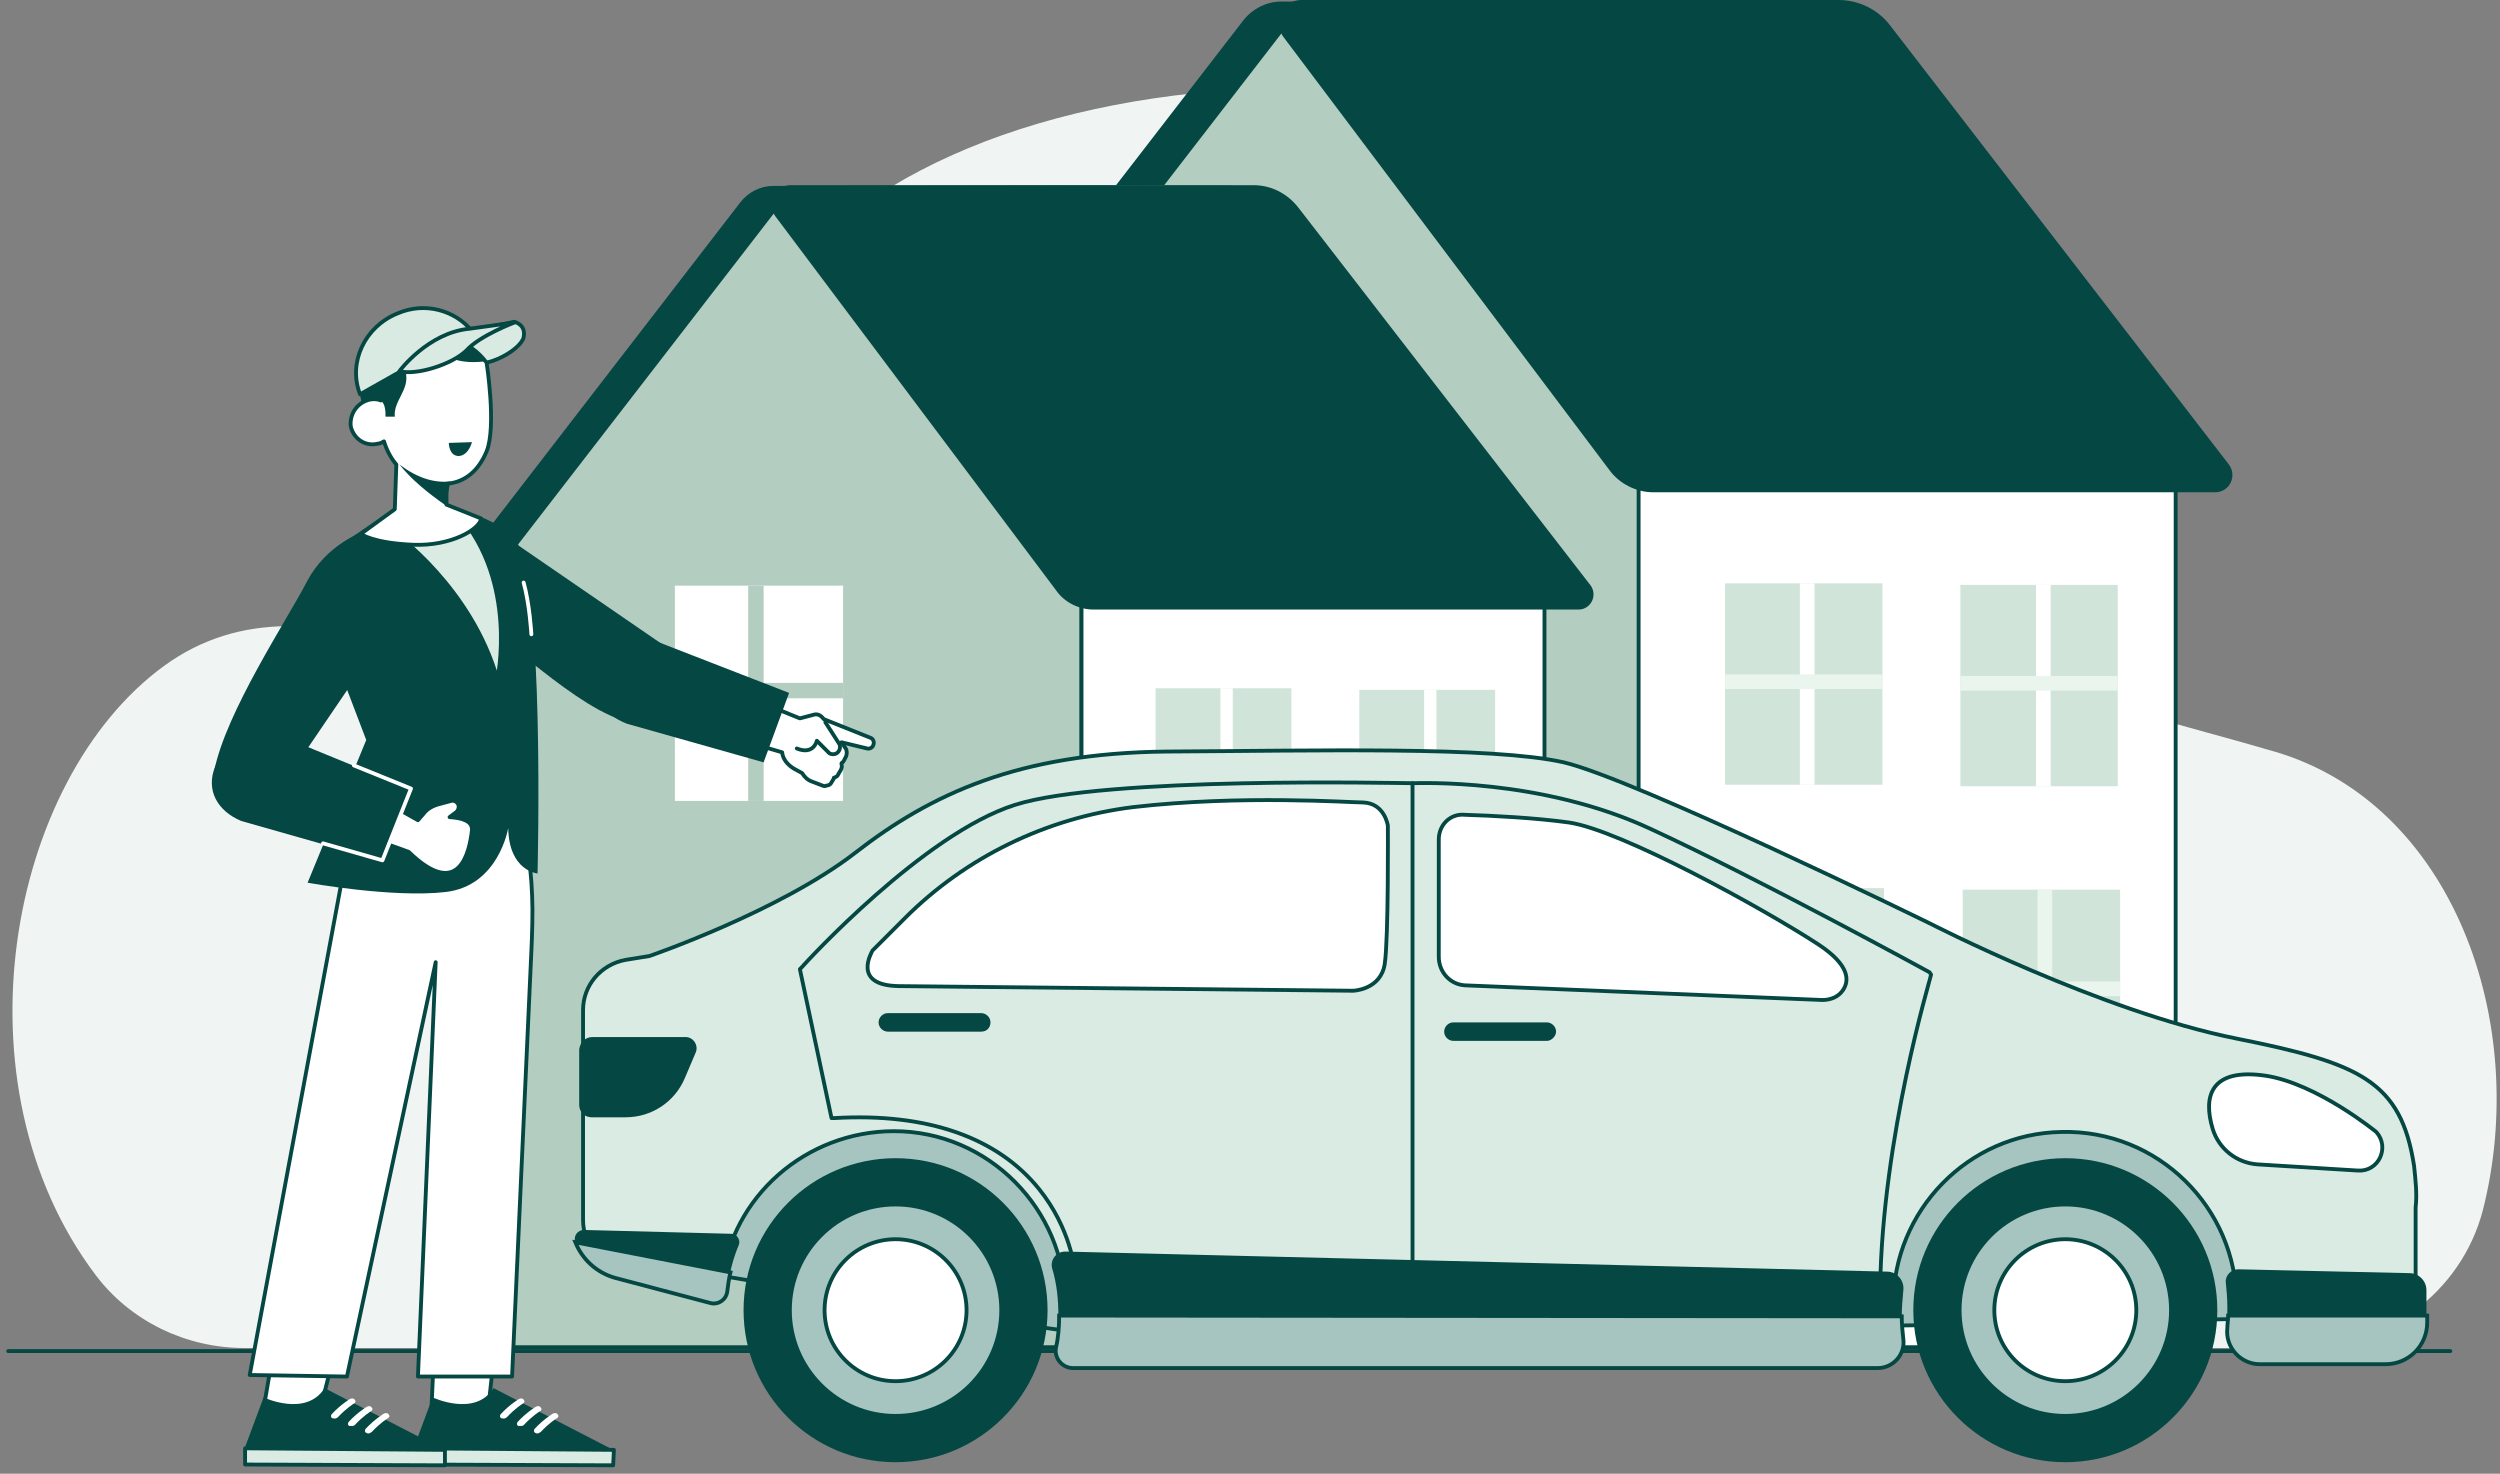 <svg width="324" height="191" viewBox="0 0 324 191" fill="none" xmlns="http://www.w3.org/2000/svg">
<rect x="0" y="0" width="324" height="191" fill="#808080" stroke="none"/>
<g clip-path="url(#clip0_10165_60105)">
<path d="M1.064 175.102H317.564" stroke="#054742" stroke-width="0.5" stroke-linecap="round" stroke-linejoin="round"/>
<path d="M294.764 97.401C270.264 90.201 256.364 89.701 255.664 65.001C254.964 40.901 233.664 13.501 175.164 11.401C142.864 10.301 116.964 19.101 102.964 34.301C79.464 59.701 94.664 76.901 77.364 87.101C66.064 93.701 41.464 71.601 21.264 86.301C0.964 101.101 -6.236 140.501 12.364 165.201C16.864 171.201 24.064 174.701 31.664 174.701H298.264C309.164 174.701 318.964 167.501 321.764 156.901C327.964 132.601 317.964 104.201 294.764 97.401Z" fill="#F0F5F3"/>
<path d="M212.365 52.199V174.599H122.765V54.199L212.365 52.199Z" fill="#B3CDC0"/>
<path d="M281.965 52.199H212.365V174.599H281.965V52.199Z" fill="white" stroke="#054742" stroke-width="0.5" stroke-linecap="round" stroke-linejoin="round"/>
<path d="M235.065 0L205.665 60.4H119.165C118.065 60.4 117.465 59.2 118.165 58.3L161.165 2.6C162.365 1.1 164.165 0.2 166.065 0.2L235.065 0Z" fill="#054742"/>
<path d="M238.665 0L209.265 61.4L122.765 60.4L169.265 0.2L238.665 0Z" fill="#B3CDC0"/>
<path d="M287.065 63.8H214.265C212.065 63.8 209.865 62.7 208.565 60.9L166.265 4.7C164.865 2.7 166.265 0 168.665 0H189.765H238.265C240.865 0 243.365 1.2 244.965 3.3L288.865 60.2C289.965 61.7 288.965 63.8 287.065 63.8Z" fill="#054742"/>
<path d="M243.964 75.602H223.564V101.702H243.964V75.602Z" fill="#D1E4DA"/>
<path d="M235.165 75.602H233.265V101.702H235.165V75.602Z" fill="white"/>
<path d="M243.964 87.402H223.564V89.302H243.964V87.402Z" fill="#EAF5EE"/>
<path d="M274.464 75.801H254.064V101.901H274.464V75.801Z" fill="#D1E4DA"/>
<path d="M265.764 75.801H263.864V101.901H265.764V75.801Z" fill="white"/>
<path d="M274.464 87.602H254.064V89.502H274.464V87.602Z" fill="#EAF5EE"/>
<path d="M244.165 115.102H223.765V141.202H244.165V115.102Z" fill="#D1E4DA"/>
<path d="M235.365 115.102H233.465V141.202H235.365V115.102Z" fill="#EAF5EE"/>
<path d="M244.165 126.902H223.765V128.802H244.165V126.902Z" fill="#EAF5EE"/>
<path d="M274.765 115.301H254.365V141.401H274.765V115.301Z" fill="#D1E4DA"/>
<path d="M265.965 115.301H264.065V141.401H265.965V115.301Z" fill="#EAF5EE"/>
<path d="M274.765 127.199H254.365V129.099H274.765V127.199Z" fill="#EAF5EE"/>
<path d="M176.665 60.102H151.365V92.502H176.665V60.102Z" fill="white"/>
<path d="M164.666 60.102H162.266V92.502H164.666V60.102Z" fill="#DAEBE3"/>
<path d="M176.665 74.801H151.365V77.201H176.665V74.801Z" fill="#DAEBE3"/>
<path d="M140.164 69V174.6H62.864V70.7L140.164 69Z" fill="#B3CDC0" stroke="#054742" stroke-width="0.5" stroke-linecap="round" stroke-linejoin="round"/>
<path d="M200.165 69H140.165V174.6H200.165V69Z" fill="white" stroke="#054742" stroke-width="0.5" stroke-linecap="round" stroke-linejoin="round"/>
<path d="M159.765 24L134.465 76.1H59.765C58.865 76.1 58.265 75 58.865 74.3L95.965 26.2C96.965 24.9 98.565 24.1 100.165 24.1L159.765 24Z" fill="#054742"/>
<path d="M162.764 24L137.464 82.7L62.864 76.1L102.964 24.2L162.764 24Z" fill="#B3CDC0"/>
<path d="M204.564 79H141.764C139.864 79 137.964 78.1 136.864 76.5L100.464 28C99.264 26.3 100.364 24 102.464 24H120.664H162.464C164.764 24 166.864 25.1 168.264 26.9L206.164 75.9C207.064 77.2 206.164 79 204.564 79Z" fill="#054742"/>
<path d="M167.365 89.199H149.765V111.699H167.365V89.199Z" fill="#D1E4DA"/>
<path d="M159.765 89.199H158.165V111.699H159.765V89.199Z" fill="white"/>
<path d="M167.365 99.398H149.765V100.998H167.365V99.398Z" fill="#EAF5EE"/>
<path d="M193.765 89.398H176.165V111.898H193.765V89.398Z" fill="#D1E4DA"/>
<path d="M186.165 89.398H184.565V111.898H186.165V89.398Z" fill="white"/>
<path d="M193.765 99.598H176.165V101.198H193.765V99.598Z" fill="#EAF5EE"/>
<path d="M167.565 123.301H149.965V145.801H167.565V123.301Z" fill="#D1E4DA"/>
<path d="M159.965 123.301H158.365V145.801H159.965V123.301Z" fill="#EAF5EE"/>
<path d="M167.565 133.5H149.965V135.1H167.565V133.5Z" fill="#EAF5EE"/>
<path d="M193.964 123.5H176.364V146H193.964V123.5Z" fill="#D1E4DA"/>
<path d="M186.365 123.5H184.765V146H186.365V123.5Z" fill="#EAF5EE"/>
<path d="M193.964 133.699H176.364V135.299H193.964V133.699Z" fill="#EAF5EE"/>
<path d="M109.265 75.898H87.465V103.798H109.265V75.898Z" fill="white"/>
<path d="M98.965 75.898H96.965V103.798H98.965V75.898Z" fill="#B3CDC0"/>
<path d="M109.265 88.5H87.465V90.5H109.265V88.5Z" fill="#B3CDC0"/>
<path d="M91.965 165.102C91.965 165.102 139.765 173.002 140.265 172.702C140.865 172.402 147.065 145.702 147.065 145.702C147.065 145.702 107.565 138.602 106.965 138.602C106.365 138.602 97.765 145.502 97.665 145.902C97.465 146.302 91.965 165.102 91.965 165.102Z" fill="#A6C5C0" stroke="#054843" stroke-width="0.5" stroke-miterlimit="10"/>
<path d="M237.665 171.9C238.765 172 296.665 170.8 296.665 170.8L292.265 157.5C292.265 157.5 284.265 145.4 279.965 145.6C275.765 145.8 250.565 141.7 246.165 144.8C241.865 147.8 237.965 145.4 235.865 152.6C233.765 159.8 232.165 160.6 233.765 165C235.465 169.2 237.665 171.9 237.665 171.9Z" fill="#A6C5C0" stroke="#054843" stroke-width="0.5" stroke-miterlimit="10"/>
<path d="M116.065 189.502C126.945 189.502 135.765 180.682 135.765 169.802C135.765 158.922 126.945 150.102 116.065 150.102C105.185 150.102 96.365 158.922 96.365 169.802C96.365 180.682 105.185 189.502 116.065 189.502Z" fill="#054742"/>
<path d="M116.065 183.502C123.632 183.502 129.765 177.368 129.765 169.802C129.765 162.235 123.632 156.102 116.065 156.102C108.499 156.102 102.365 162.235 102.365 169.802C102.365 177.368 108.499 183.502 116.065 183.502Z" fill="#A6C5C0" stroke="#054843" stroke-width="0.5" stroke-miterlimit="10"/>
<path d="M116.065 179.002C121.146 179.002 125.265 174.883 125.265 169.802C125.265 164.721 121.146 160.602 116.065 160.602C110.984 160.602 106.865 164.721 106.865 169.802C106.865 174.883 110.984 179.002 116.065 179.002Z" fill="white" stroke="#054742" stroke-width="0.5" stroke-linecap="round" stroke-linejoin="round"/>
<path d="M267.665 189.502C278.545 189.502 287.365 180.682 287.365 169.802C287.365 158.922 278.545 150.102 267.665 150.102C256.785 150.102 247.965 158.922 247.965 169.802C247.965 180.682 256.785 189.502 267.665 189.502Z" fill="#054742"/>
<path d="M267.665 183.502C275.231 183.502 281.365 177.368 281.365 169.802C281.365 162.235 275.231 156.102 267.665 156.102C260.099 156.102 253.965 162.235 253.965 169.802C253.965 177.368 260.099 183.502 267.665 183.502Z" fill="#A6C5C0" stroke="#054843" stroke-width="0.5" stroke-miterlimit="10"/>
<path d="M267.665 179.002C272.746 179.002 276.865 174.883 276.865 169.802C276.865 164.721 272.746 160.602 267.665 160.602C262.584 160.602 258.465 164.721 258.465 169.802C258.465 174.883 262.584 179.002 267.665 179.002Z" fill="white" stroke="#054742" stroke-width="0.5" stroke-linecap="round" stroke-linejoin="round"/>
<path d="M312.864 151.101C311.164 140.101 305.864 137.801 289.864 134.601C272.264 131.101 249.964 119.601 249.964 119.601C249.964 119.601 211.964 101.001 202.664 98.801C193.364 96.701 170.464 97.301 151.164 97.401C131.964 97.601 120.664 102.901 110.864 110.501C101.064 118.101 84.165 123.901 84.165 123.901L81.064 124.401C77.865 125.001 75.564 127.701 75.564 130.901V158.101C75.564 161.201 77.665 163.901 80.665 164.701L91.764 167.601C92.665 167.801 93.465 167.101 93.564 166.201C94.764 155.101 104.464 146.601 115.864 146.601C128.064 146.601 138.064 156.701 138.064 168.901C138.064 170.301 137.964 171.601 137.664 173.001C137.364 174.401 138.464 175.601 139.864 175.601H242.264C244.264 175.601 245.764 173.901 245.564 171.901C245.464 171.001 245.364 170.001 245.364 169.001C245.364 156.901 255.064 146.901 267.164 146.701C279.664 146.401 289.864 156.501 289.864 168.901C289.864 169.701 289.864 170.501 289.764 171.301C289.564 173.601 291.264 175.601 293.564 175.601H308.264C310.964 175.601 313.064 173.401 313.064 170.801V156.501C313.264 154.801 313.064 153.001 312.864 151.101Z" fill="#DAEBE3" stroke="#054742" stroke-width="0.5" stroke-linecap="round" stroke-linejoin="round"/>
<path d="M76.764 134.402H88.865C89.865 134.402 90.564 135.502 90.165 136.402L88.764 139.702C87.465 142.802 84.465 144.802 81.064 144.802H76.665C75.764 144.802 75.064 144.102 75.064 143.202V136.002C75.165 135.102 75.865 134.402 76.764 134.402Z" fill="#054742"/>
<path d="M293.565 139.403C300.265 140.403 307.965 146.703 307.965 146.703C309.765 148.703 308.265 151.903 305.565 151.703L292.565 150.903C289.865 150.703 287.565 148.903 286.765 146.303C285.465 142.003 286.565 138.403 293.565 139.403Z" fill="white" stroke="#054742" stroke-width="0.5" stroke-linecap="round" stroke-linejoin="round"/>
<path d="M75.665 159.402C74.865 159.402 74.265 160.202 74.565 161.002C75.465 163.202 77.265 164.902 79.665 165.602L92.165 168.902C93.165 169.102 94.165 168.402 94.265 167.302C94.465 165.202 94.965 163.202 95.765 161.302C95.965 160.702 95.565 160.002 94.865 159.902L75.665 159.402Z" fill="#054742"/>
<path d="M290.065 164.5C289.165 164.5 288.365 165.3 288.465 166.2C288.565 167.2 288.665 168.3 288.665 169.4C288.665 170.3 288.665 171.2 288.565 172.1C288.265 174.6 290.265 176.8 292.765 176.8H309.065C312.065 176.8 314.465 174.4 314.465 171.4V167.2C314.465 166 313.465 165 312.265 165L290.065 164.5Z" fill="#054742"/>
<path d="M250.065 126.003C249.865 125.903 228.165 114.003 213.865 107.403C199.665 100.803 183.765 101.503 183.065 101.503C181.265 101.503 143.265 100.603 131.565 104.303C119.765 108.003 104.465 124.703 103.865 125.403L103.665 125.603L107.765 144.903H108.165C120.165 144.203 129.265 147.403 134.665 154.103C138.765 159.203 139.265 164.503 139.265 164.603V165.103L182.465 166.203H182.965H183.465L243.665 167.403V166.903C243.965 147.303 250.165 126.903 250.165 126.703L250.265 126.303L250.065 126.003Z" stroke="#054742" stroke-width="0.5" stroke-linecap="round" stroke-linejoin="round"/>
<path d="M74.564 161C75.465 163.2 77.264 164.9 79.665 165.6L92.165 168.9C93.165 169.1 94.165 168.4 94.264 167.3C94.365 166.5 94.465 165.7 94.665 164.9L74.564 161Z" fill="#A6C5C0" stroke="#054843" stroke-width="0.5" stroke-miterlimit="10"/>
<path d="M288.765 170.6C288.765 171.1 288.665 171.6 288.665 172.1C288.365 174.6 290.365 176.8 292.865 176.8H309.165C312.165 176.8 314.565 174.4 314.565 171.4V170.5H288.765V170.6Z" fill="#A6C5C0" stroke="#054843" stroke-width="0.5" stroke-miterlimit="10"/>
<path d="M246.465 170.603C246.465 169.503 246.565 168.403 246.665 167.303C246.865 166.003 245.865 164.803 244.565 164.803L138.065 162.203C136.865 162.203 136.065 163.303 136.365 164.403C136.965 166.403 137.165 168.403 137.165 170.503C137.165 171.903 137.065 173.303 136.765 174.603C136.465 176.003 137.565 177.303 138.965 177.303H243.265C245.265 177.303 246.865 175.503 246.565 173.503C246.565 172.603 246.465 171.603 246.465 170.603Z" fill="#054742"/>
<path d="M246.465 170.6L137.265 170.5C137.265 171.9 137.165 173.3 136.865 174.6C136.565 176 137.665 177.3 139.065 177.3H243.365C245.365 177.3 246.965 175.5 246.665 173.5C246.565 172.6 246.465 171.6 246.465 170.6Z" fill="#A6C5C0" stroke="#054843" stroke-width="0.5" stroke-miterlimit="10"/>
<path d="M127.165 133.701H115.065C114.465 133.701 113.865 133.201 113.865 132.501C113.865 131.901 114.365 131.301 115.065 131.301H127.165C127.765 131.301 128.365 131.801 128.365 132.501C128.365 133.201 127.865 133.701 127.165 133.701Z" fill="#054742"/>
<path d="M200.465 134.9H188.365C187.765 134.9 187.165 134.4 187.165 133.7C187.165 133.1 187.665 132.5 188.365 132.5H200.465C201.065 132.5 201.665 133 201.665 133.7C201.665 134.3 201.065 134.9 200.465 134.9Z" fill="#054742"/>
<path d="M116.465 127.8L175.365 128.4C175.365 128.4 178.965 128.3 179.465 124.9C179.965 121.5 179.865 107 179.865 107C179.865 107 179.465 104.1 176.665 104C174.965 104 160.765 103 146.865 104.6C135.565 106 125.165 111.1 117.265 119L113.065 123.2C113.065 123.3 110.265 127.7 116.465 127.8Z" fill="white" stroke="#054742" stroke-width="0.5" stroke-linecap="round" stroke-linejoin="round"/>
<path d="M186.465 108.8V124C186.465 126 187.965 127.6 189.865 127.7L236.165 129.6C237.265 129.6 238.265 129.2 238.865 128.3C239.665 127.1 239.765 125.1 235.665 122.4C228.465 117.7 210.065 107.6 203.365 106.6C199.065 106 193.365 105.7 189.865 105.6C187.965 105.4 186.465 106.9 186.465 108.8Z" fill="white" stroke="#054742" stroke-width="0.5" stroke-linecap="round" stroke-linejoin="round"/>
<path d="M183.064 101.5V163.4" stroke="#054742" stroke-width="0.5" stroke-linecap="round" stroke-linejoin="round"/>
<path d="M55.864 183.702L56.764 163.902L65.064 166.202L63.164 183.602L55.864 183.702Z" fill="white" stroke="#054742" stroke-width="0.5" stroke-linecap="round" stroke-linejoin="round"/>
<path d="M56.065 181.102C56.065 181.102 61.565 183.702 63.965 179.902L79.465 187.902L53.565 187.802L56.065 181.102Z" fill="#054742"/>
<path d="M79.465 189.903L53.565 189.803L53.664 187.703L79.564 187.903L79.465 189.903Z" fill="#DAEBE3" stroke="#054742" stroke-width="0.5" stroke-linecap="round" stroke-linejoin="round"/>
<path d="M65.465 183.804C65.564 183.804 65.564 183.704 65.665 183.704C66.764 182.504 67.764 181.904 67.764 181.904C67.965 181.804 68.064 181.604 67.865 181.404C67.764 181.204 67.465 181.204 67.264 181.304C67.264 181.304 66.064 182.004 64.865 183.304C64.764 183.504 64.764 183.704 64.965 183.804C65.165 183.804 65.264 183.904 65.465 183.804Z" fill="white"/>
<path d="M67.665 184.804C67.765 184.804 67.765 184.704 67.865 184.704C68.965 183.504 69.965 182.904 69.965 182.904C70.165 182.804 70.265 182.604 70.065 182.404C69.965 182.204 69.665 182.204 69.465 182.304C69.465 182.304 68.265 183.004 67.065 184.304C66.965 184.504 66.965 184.704 67.165 184.804C67.365 184.804 67.565 184.804 67.665 184.804Z" fill="white"/>
<path d="M69.865 185.702C69.965 185.702 69.965 185.602 70.065 185.602C71.165 184.402 72.165 183.802 72.165 183.802C72.365 183.702 72.465 183.502 72.265 183.302C72.165 183.102 71.865 183.102 71.665 183.202C71.665 183.202 70.465 183.902 69.265 185.202C69.165 185.402 69.165 185.602 69.365 185.702C69.565 185.802 69.765 185.802 69.865 185.702Z" fill="white"/>
<path d="M33.964 183.702L37.364 163.902L45.664 166.202L41.264 183.602L33.964 183.702Z" fill="white" stroke="#054742" stroke-width="0.5" stroke-linecap="round" stroke-linejoin="round"/>
<path d="M34.164 181.102C34.164 181.102 39.664 183.702 42.064 179.902L57.564 187.902L31.664 187.802L34.164 181.102Z" fill="#054742"/>
<path d="M57.664 189.903L31.764 189.803V187.703L57.664 187.903V189.903Z" fill="#DAEBE3" stroke="#054742" stroke-width="0.5" stroke-linecap="round" stroke-linejoin="round"/>
<path d="M43.564 183.804C43.664 183.804 43.664 183.704 43.764 183.704C44.864 182.504 45.864 181.904 45.864 181.904C46.064 181.804 46.164 181.604 45.964 181.404C45.864 181.204 45.564 181.204 45.364 181.304C45.364 181.304 44.164 182.004 42.964 183.304C42.864 183.504 42.864 183.704 43.064 183.804C43.264 183.804 43.364 183.904 43.564 183.804Z" fill="white"/>
<path d="M45.764 184.804C45.864 184.804 45.864 184.704 45.964 184.704C47.064 183.504 48.064 182.904 48.064 182.904C48.264 182.804 48.364 182.604 48.164 182.404C48.064 182.204 47.764 182.204 47.564 182.304C47.564 182.304 46.364 183.004 45.164 184.304C45.064 184.504 45.064 184.704 45.264 184.804C45.464 184.804 45.664 184.804 45.764 184.804Z" fill="white"/>
<path d="M47.965 185.702C48.065 185.702 48.065 185.602 48.164 185.602C49.264 184.402 50.264 183.802 50.264 183.802C50.465 183.702 50.565 183.502 50.364 183.302C50.264 183.102 49.965 183.102 49.764 183.202C49.764 183.202 48.565 183.902 47.364 185.202C47.264 185.402 47.264 185.602 47.465 185.702C47.664 185.802 47.864 185.802 47.965 185.702Z" fill="white"/>
<path d="M65.964 105.699C65.964 105.699 68.564 105.599 68.964 116.099C69.064 118.199 68.964 121.199 68.864 123.299L66.364 178.399H54.164L56.464 124.699L44.964 178.399L32.364 178.199L45.864 105.699L55.164 104.699L65.964 105.699Z" fill="white" stroke="#054742" stroke-width="0.5" stroke-linecap="round" stroke-linejoin="round"/>
<path d="M51.164 71.202C51.164 71.202 56.264 79.002 61.564 81.002C66.864 83.002 75.864 93.402 83.564 94.002L86.564 84.002L61.664 66.902L51.164 71.202Z" fill="#054742"/>
<path d="M107.763 101.4L108.063 100.9V100.8C108.363 100.7 108.563 100.6 108.663 100.3L108.963 99.8C109.063 99.6 109.163 99.3 109.063 99.1V98.9C109.263 98.8 109.363 98.6 109.463 98.4L109.663 98C109.763 97.7 109.763 97.4 109.663 97.1L109.063 96.2L112.363 97C112.663 97.1 113.063 96.9 113.163 96.6C113.363 96.2 113.163 95.7 112.763 95.6L106.763 93.2C106.463 92.8 106.063 92.5 105.563 92.6L103.663 93.1L97.263 90.5L94.564 95.5L101.363 97.5C101.463 98.4 102.063 99.1 102.863 99.6L103.963 100.2C104.263 100.7 104.663 101.1 105.263 101.3L106.563 101.8C106.763 101.9 106.963 101.9 107.163 101.8C107.463 101.8 107.663 101.6 107.763 101.4Z" fill="white" stroke="#054742" stroke-width="0.5" stroke-linecap="round" stroke-linejoin="round"/>
<path d="M106.964 93.602L108.764 96.402C108.964 96.802 108.864 97.302 108.464 97.602C108.164 97.802 107.764 97.802 107.464 97.602L105.864 96.002C105.864 96.002 105.464 97.902 103.264 97.002" fill="white"/>
<path d="M106.964 93.602L108.764 96.402C108.964 96.802 108.864 97.302 108.464 97.602C108.164 97.802 107.764 97.802 107.464 97.602L105.864 96.002C105.864 96.002 105.464 97.902 103.264 97.002" stroke="#054742" stroke-width="0.5" stroke-linecap="round" stroke-linejoin="round"/>
<path d="M84.764 83.001L102.264 89.801L98.964 98.801L81.264 93.801C78.064 92.601 76.464 89.801 77.564 86.901C78.664 84.301 81.864 81.001 84.764 83.001Z" fill="#054742"/>
<path d="M43.564 71.002L53.264 64.402L56.864 65.802C56.864 66.102 63.164 65.802 66.764 70.002C70.664 74.602 69.664 113.202 69.664 113.202C69.664 113.202 65.964 112.902 65.864 107.302C65.864 107.302 64.664 114.802 57.764 115.602C50.964 116.402 39.864 114.402 39.864 114.402L47.464 95.902L41.364 79.902C40.164 76.802 41.064 73.302 43.564 71.002Z" fill="#054742"/>
<path d="M51.164 69.102C51.164 69.102 61.064 76.102 64.464 88.002C64.464 88.002 67.164 75.502 59.464 66.702L54.564 66.602L51.164 69.102Z" fill="#DAEBE3"/>
<path d="M51.164 69.102C51.164 69.102 61.064 76.102 64.464 88.002C64.464 88.002 67.164 75.502 59.464 66.702L54.564 66.602L51.164 69.102Z" stroke="#054742" stroke-width="0.5" stroke-linecap="round" stroke-linejoin="round"/>
<path d="M51.764 52.903C51.764 52.903 52.564 51.503 51.764 47.903C50.864 44.203 60.664 44.303 63.064 47.003C63.064 47.003 61.464 42.903 55.664 42.703C49.764 42.503 45.064 46.303 47.064 52.903L48.464 55.203L51.764 52.903Z" fill="#054742"/>
<path d="M57.864 64.1L52.164 60.9C52.264 59.1 57.764 59.9 57.764 59.9L57.864 64.1Z" fill="#E99D77"/>
<path d="M66.664 41.699C66.964 41.799 68.164 42.199 67.864 43.699C67.564 45.299 62.364 48.599 58.764 46.599L60.064 43.099L66.664 41.699Z" fill="#D9EAE2" stroke="#054742" stroke-width="0.5" stroke-linecap="round" stroke-linejoin="round"/>
<path d="M47.864 51.8C48.364 51.7 48.864 51.7 49.364 51.9C49.964 43 58.764 41.3 63.064 47C63.064 47 64.364 55.3 63.064 58.5C62.064 60.9 60.364 62.5 57.864 62.7V65.4L62.364 67.2C62.164 68.6 58.464 70.8 53.564 70.6C48.364 70.4 46.764 69.2 46.764 69.2L51.164 66L51.364 60.2C50.764 59.5 50.164 58.5 49.764 57.2C49.564 57.3 49.264 57.5 48.964 57.5C47.364 57.9 45.864 56.9 45.464 55.3C45.264 53.7 46.264 52.2 47.864 51.8Z" fill="white" stroke="#054742" stroke-width="0.5" stroke-linecap="round" stroke-linejoin="round"/>
<path d="M61.164 57.301L58.164 57.401C58.164 57.401 58.164 59.101 59.464 59.101C60.764 59.001 61.164 57.301 61.164 57.301Z" fill="#054742"/>
<path d="M51.564 40.601C47.264 42.301 45.064 47.001 46.664 51.101L61.164 42.901C58.964 40.201 55.064 39.101 51.564 40.601Z" fill="#D9EAE2" stroke="#054742" stroke-width="0.5" stroke-linecap="round" stroke-linejoin="round"/>
<path d="M51.764 48.101C51.764 48.101 55.464 43.101 60.864 42.601L66.664 41.801C66.664 41.801 62.164 43.501 60.464 45.401C58.664 47.201 53.964 48.701 51.764 48.101Z" fill="#D9EAE2" stroke="#054742" stroke-width="0.5" stroke-linecap="round" stroke-linejoin="round"/>
<path d="M52.564 48.202C53.164 50.502 50.964 51.902 51.164 54.002H49.964C49.964 53.602 49.964 53.202 49.864 52.802C49.664 51.802 48.664 51.202 47.664 51.502C47.364 51.602 47.064 51.702 46.864 51.802L46.664 51.002L51.864 48.102L52.564 48.202Z" fill="#054742"/>
<path d="M63.164 46.802C61.564 47.002 60.064 47.002 58.664 46.502C59.364 46.102 60.164 45.502 60.764 44.902L63.164 46.802Z" fill="#054742"/>
<path d="M58.364 62.399C56.264 62.599 54.164 61.999 51.764 60.199C53.364 62.199 55.464 63.899 57.764 65.499L58.364 62.399Z" fill="#054742"/>
<path d="M68.864 82.2C68.864 82.2 68.664 78.4 67.864 75.5" stroke="white" stroke-width="0.5" stroke-linecap="round" stroke-linejoin="round"/>
<path d="M47.164 68.902C47.164 68.902 42.364 70.402 39.764 75.402C37.164 80.402 29.264 92.302 27.764 99.902L38.764 98.602L49.364 83.002L47.164 68.902Z" fill="#054742"/>
<path d="M58.264 105.9L59.064 105.3C59.364 105.1 59.564 104.6 59.364 104.2C59.164 103.9 58.864 103.7 58.464 103.8L56.964 104.2C56.164 104.4 55.364 104.8 54.864 105.5L54.164 106.3L43.864 100.5L42.164 106.5L52.964 110.4C59.564 116.8 60.864 110.3 61.164 107.6C61.264 106.4 59.864 106 58.264 105.9Z" fill="white" stroke="#054742" stroke-width="0.5" stroke-linecap="round" stroke-linejoin="round"/>
<path d="M35.964 95.2L53.264 102.3L49.564 111.6L31.264 106.4C28.164 105.1 26.664 102.4 27.864 99.4C28.864 96.7 33.164 93.1 35.964 95.2Z" fill="#054742"/>
<path d="M45.864 99.199L53.264 102.199L49.564 111.499L41.864 109.299" stroke="white" stroke-width="0.5" stroke-linecap="round" stroke-linejoin="round"/>
</g>
<defs>
<clipPath id="clip0_10165_60105">
<rect width="322.7" height="190.2" fill="white" transform="translate(0.864)"/>
</clipPath>
</defs>
</svg>
